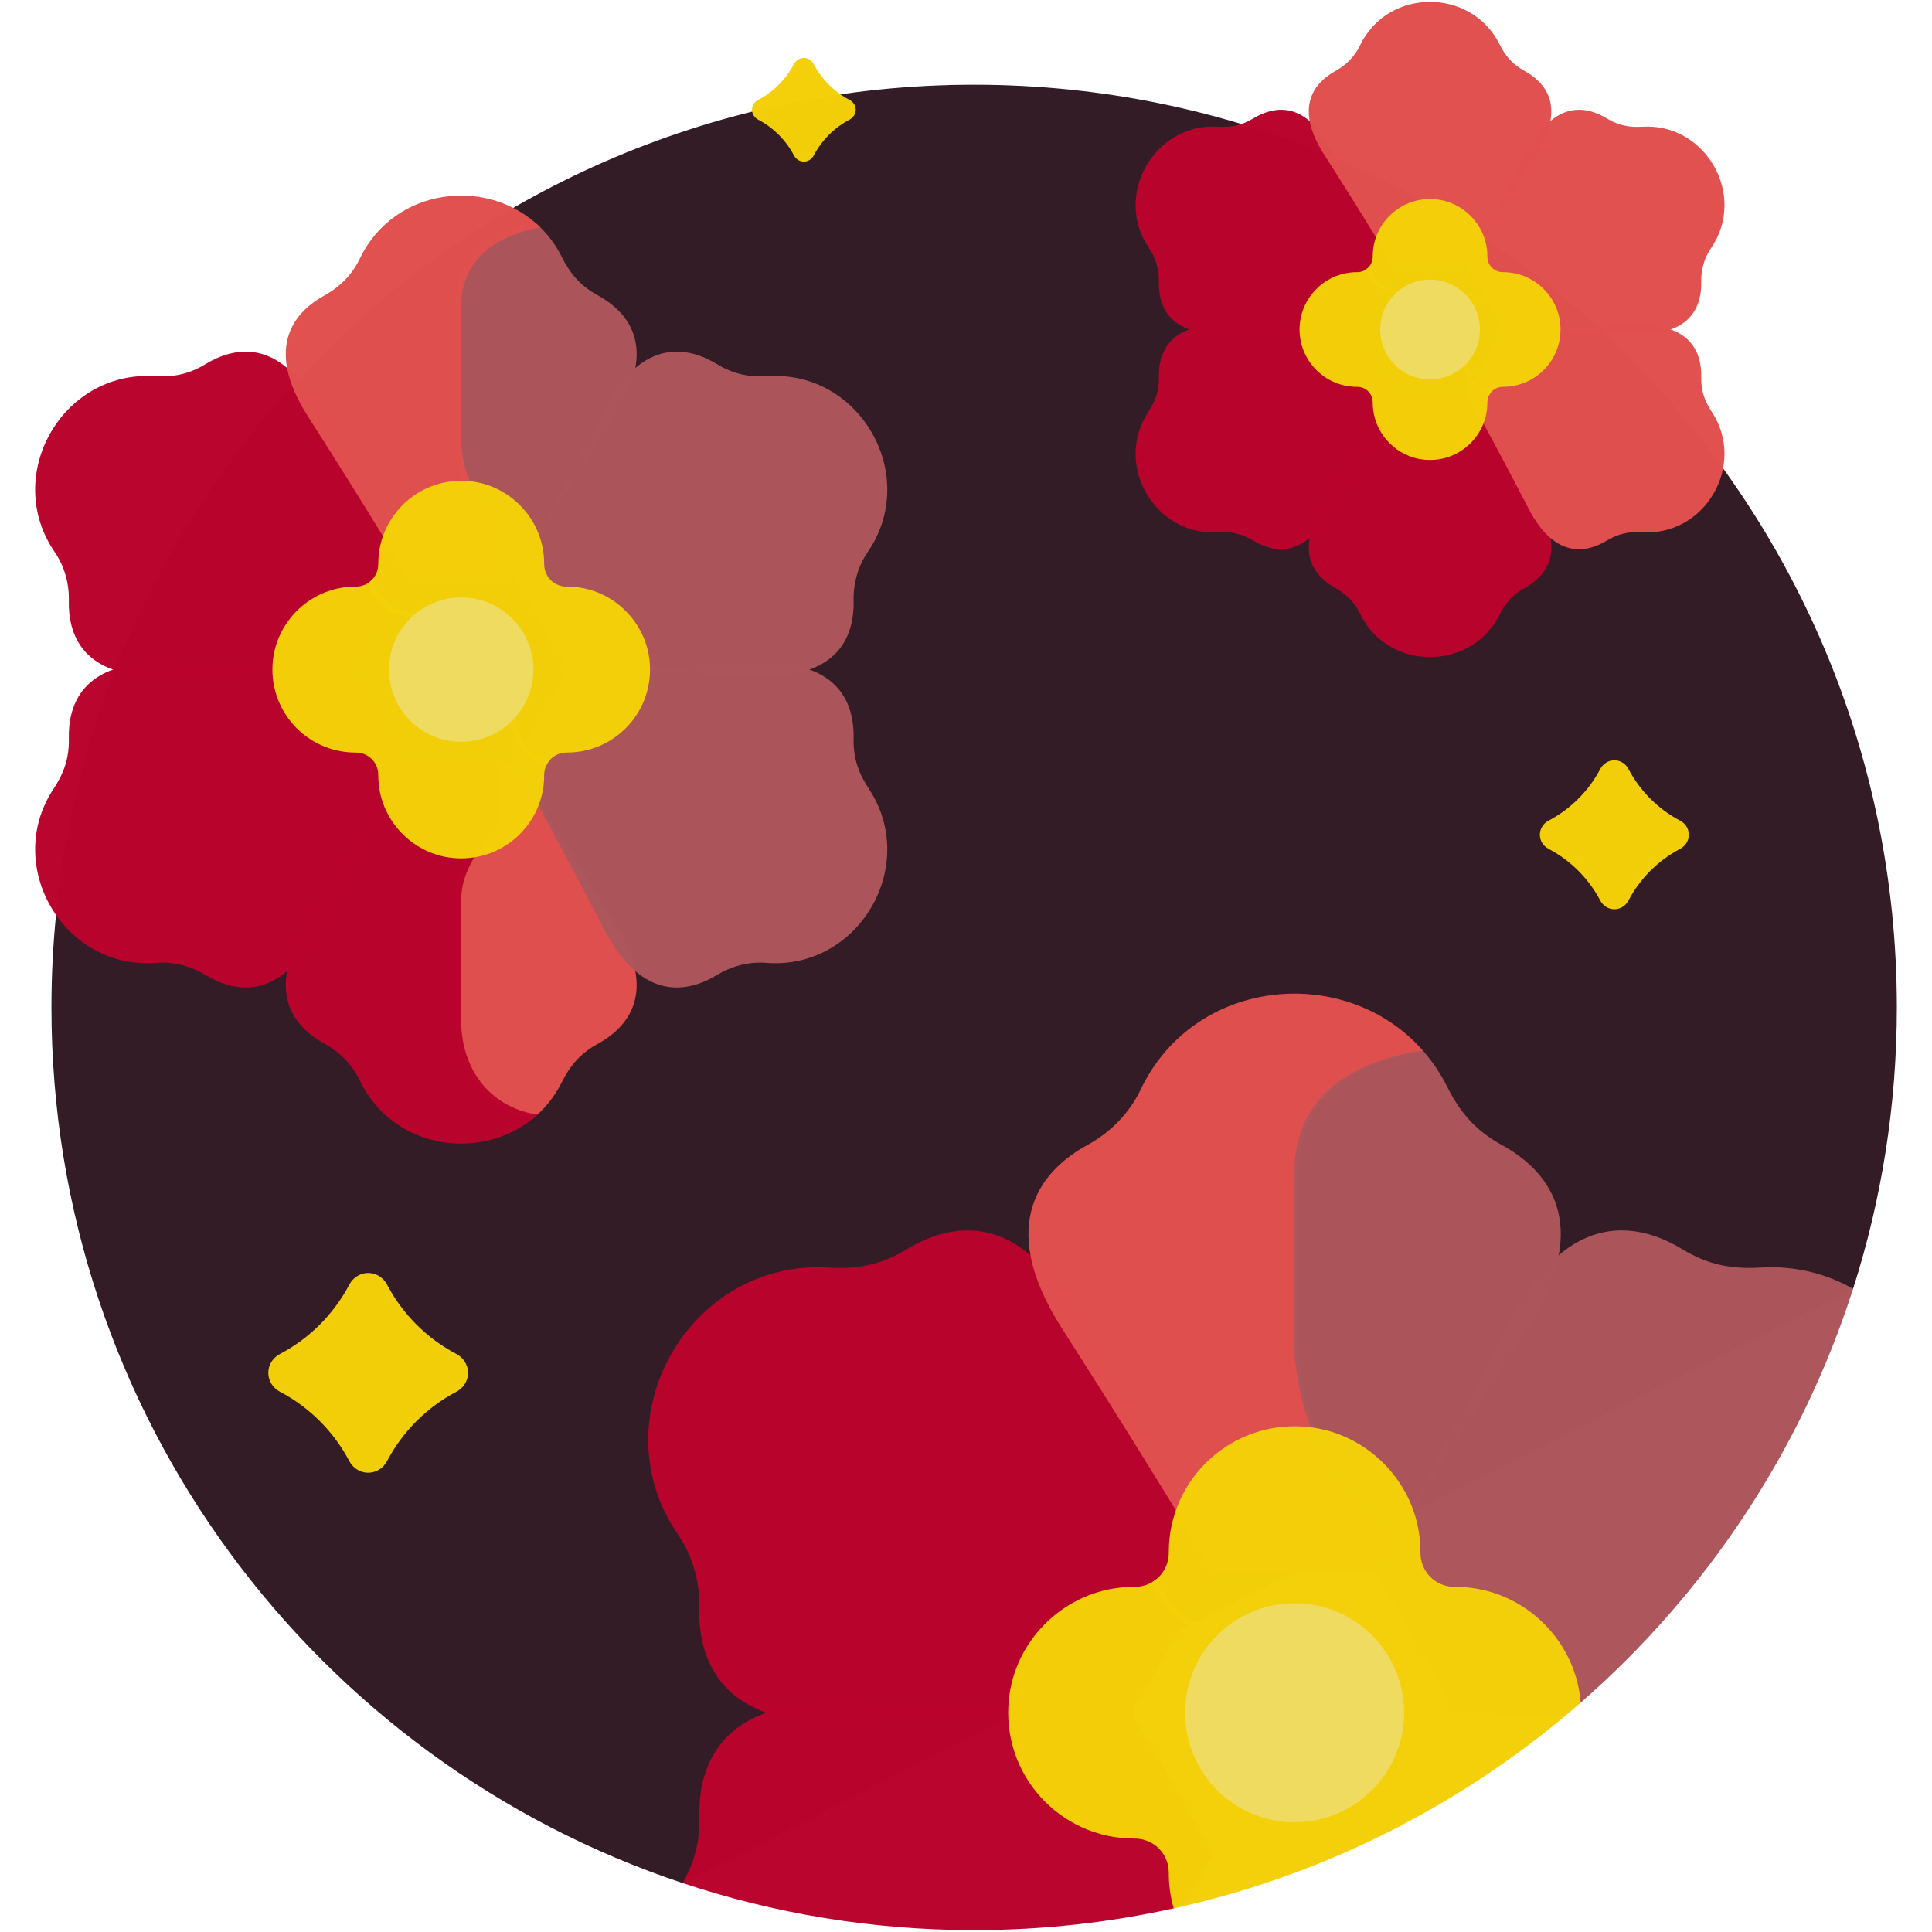 <svg width="513" height="513" viewBox="0 0 513 513" fill="none" xmlns="http://www.w3.org/2000/svg">
<g clip-path="url(#clip0_35_620)">
<path d="M181.258 500.008L492.045 342.218C499.581 318.66 503.665 293.557 503.665 267.498C503.665 132.187 393.974 22.496 258.663 22.496C123.352 22.496 13.662 132.187 13.662 267.498C13.662 375.758 83.883 467.606 181.258 500.008Z" fill="#321B25" fill-opacity="0.99"/>
<path d="M14.186 209.514C0.759 229.899 16.944 257.586 41.46 255.663C46.062 255.302 50.618 256.491 54.562 258.891C61.761 263.273 74.273 266.544 84.551 246.731C99.968 217.011 108.287 202.477 108.287 202.477L101.143 190.103L93.999 177.729C93.999 177.729 77.252 177.667 43.806 176.159C21.508 175.153 18.085 187.624 18.281 196.05C18.408 201.587 16.802 205.542 14.186 209.514Z" fill="#BA042D" fill-opacity="0.99"/>
<path d="M163.213 245.098C145.183 216.887 136.756 202.415 136.756 202.415H131.914V218.445C129.546 220.448 120.963 228.437 120.963 238.947V271.133C120.963 279.071 123.804 286.135 128.963 291.023C132.3 294.185 136.46 296.268 141.222 297.224C144.396 294.699 147.125 291.439 149.136 287.428C151.268 283.176 153.89 279.808 158.749 277.151C166.144 273.106 175.232 263.906 163.213 245.098Z" fill="#E1504E" fill-opacity="0.99"/>
<path d="M122.463 271.133V238.947C122.463 227.614 133.414 219.156 133.414 219.156V202.415H122.467H108.178C108.178 202.415 99.751 216.887 81.721 245.098C69.701 263.906 78.79 273.106 86.185 277.149C90.235 279.364 93.543 282.715 95.532 286.881C104.487 305.642 128.788 308.664 142.7 295.967C129.448 293.901 122.463 283.135 122.463 271.133Z" fill="#BA042D" fill-opacity="0.99"/>
<path d="M40.854 99.878C16.487 98.442 0.601 126.303 14.524 146.572C17.138 150.377 18.386 154.917 18.279 159.533C18.084 167.959 21.507 180.43 43.804 179.424C77.251 177.915 93.997 177.853 93.997 177.853L101.141 165.479L108.285 153.104C108.285 153.104 99.965 138.57 84.549 108.85C74.271 89.037 61.759 92.308 54.56 96.69C49.83 99.572 45.602 100.158 40.854 99.878Z" fill="#BA042D" fill-opacity="0.99"/>
<path d="M158.749 78.433C153.889 75.775 151.267 72.408 149.136 68.156C147.314 64.521 144.896 61.511 142.098 59.097C136.988 60.193 131.353 62.278 127.166 66.246C123.054 70.143 120.969 75.257 120.969 81.447L120.97 116.144C120.964 116.316 120.839 120.395 122.189 125.078C123.908 131.043 127.259 135.288 131.916 137.423V153.167H136.758C136.758 153.167 145.185 138.695 163.215 110.484C175.232 91.677 166.144 82.477 158.749 78.433Z" fill="#AD565C" fill-opacity="0.99"/>
<path d="M108.178 153.168H122.467H133.414V136.427C121.914 132.032 122.467 116.197 122.467 116.197C122.467 116.197 122.467 105.197 122.467 81.447C122.467 67.21 134.124 62.14 143.464 60.36C129.698 46.823 104.654 49.588 95.532 68.701C93.543 72.867 90.236 76.218 86.185 78.433C78.79 82.477 69.701 91.677 81.721 110.484C99.751 138.696 108.178 153.168 108.178 153.168Z" fill="#E1504E" fill-opacity="0.99"/>
<path d="M230.748 209.514C244.175 229.899 227.99 257.586 203.474 255.663C198.871 255.302 194.316 256.491 190.372 258.891C183.173 263.273 170.661 266.544 160.383 246.731C144.966 217.011 136.647 202.477 136.647 202.477L143.791 190.103L150.935 177.729C150.935 177.729 167.682 177.667 201.128 176.159C223.426 175.153 226.849 187.624 226.653 196.05C226.526 201.587 228.132 205.542 230.748 209.514Z" fill="#AD565C" fill-opacity="0.99"/>
<path d="M204.08 99.878C228.447 98.442 244.333 126.303 230.41 146.572C227.796 150.377 226.548 154.917 226.655 159.533C226.85 167.959 223.427 180.43 201.13 179.424C167.683 177.915 150.937 177.853 150.937 177.853L143.793 165.479L136.649 153.104C136.649 153.104 144.969 138.57 160.385 108.85C170.663 89.037 183.175 92.308 190.374 96.69C195.104 99.572 199.332 100.158 204.08 99.878Z" fill="#AD565C" fill-opacity="0.99"/>
<path d="M172.475 175.41C171.417 165.319 163.32 157.123 153.244 155.925C152.314 155.814 151.395 155.763 150.489 155.766C147.136 155.779 144.479 153.123 144.492 149.77C144.496 148.862 144.444 147.941 144.333 147.01C143.133 136.935 134.935 128.84 124.844 127.783C111.614 126.398 100.441 136.736 100.441 149.684V149.762C100.449 151.885 99.388 153.727 97.759 154.793C98.614 157.044 100.006 159.469 102.294 161.295C105.573 163.912 109.916 164.709 115.203 163.669C129.186 160.921 135.186 183.618 135.879 186.476C135.587 188.098 134.703 194.75 138.735 199.441C140.314 201.277 142.435 202.544 145.046 203.27C145.991 201.214 148.056 199.81 150.496 199.818H150.573C163.524 199.817 173.863 188.643 172.475 175.41Z" fill="#F4D009" fill-opacity="0.99"/>
<path d="M100.442 205.814C100.439 206.721 100.491 207.642 100.601 208.572C101.8 218.647 109.998 226.742 120.089 227.8C133.32 229.186 144.493 218.848 144.493 205.899C144.493 205.873 144.493 205.848 144.493 205.822C144.488 204.334 145.009 202.984 145.881 201.942C134.582 199.149 137.414 186.447 137.414 186.447C137.414 186.447 131.414 158.947 114.914 162.197C104.66 164.217 100.587 158.416 98.971 153.735C97.878 154.988 96.267 155.773 94.445 155.766C93.537 155.763 92.617 155.815 91.685 155.925C81.61 157.125 73.515 165.323 72.458 175.415C71.073 188.645 81.411 199.817 94.359 199.817H94.437C97.793 199.805 100.455 202.458 100.442 205.814Z" fill="#F4D009" fill-opacity="0.99"/>
<path d="M122.467 196.958C133.052 196.958 141.633 188.377 141.633 177.792C141.633 167.207 133.052 158.626 122.467 158.626C111.882 158.626 103.301 167.207 103.301 177.792C103.301 188.377 111.882 196.958 122.467 196.958Z" fill="#EFDB61" fill-opacity="0.99"/>
<path d="M304.882 109.413C295.602 123.501 306.788 142.636 323.731 141.307C326.912 141.058 330.06 141.879 332.786 143.538C337.761 146.567 346.409 148.827 353.512 135.134C364.167 114.594 369.917 104.55 369.917 104.55L364.979 95.998L360.041 87.446C360.041 87.446 348.467 87.403 325.352 86.361C309.942 85.666 307.576 94.285 307.711 100.108C307.8 103.935 306.69 106.668 304.882 109.413Z" fill="#BA042D" fill-opacity="0.99"/>
<path d="M398.147 163.26C390.586 178.341 368.422 178.221 361.101 162.883C359.727 160.004 357.441 157.688 354.641 156.157C349.53 153.362 343.249 147.004 351.556 134.006C364.017 114.509 369.841 104.507 369.841 104.507H379.716H389.591C389.591 104.507 395.415 114.509 407.876 134.006C416.183 147.004 409.902 153.362 404.791 156.157C401.432 157.994 399.62 160.322 398.147 163.26Z" fill="#BA042D" fill-opacity="0.99"/>
<path d="M323.313 33.643C306.472 32.651 295.494 51.906 305.116 65.914C306.922 68.544 307.785 71.681 307.711 74.871C307.576 80.694 309.942 89.313 325.352 88.618C348.467 87.575 360.041 87.533 360.041 87.533L364.979 78.981L369.917 70.429C369.917 70.429 364.167 60.385 353.512 39.845C346.409 26.152 337.762 28.413 332.786 31.441C329.516 33.431 326.594 33.836 323.313 33.643Z" fill="#BA042D" fill-opacity="0.99"/>
<path d="M398.147 11.719C390.586 -3.362 368.422 -3.242 361.101 12.096C359.727 14.975 357.441 17.291 354.641 18.822C349.53 21.617 343.249 27.975 351.556 40.973C364.017 60.47 369.841 70.472 369.841 70.472H379.716H389.591C389.591 70.472 395.415 60.47 407.876 40.973C416.183 27.975 409.902 21.617 404.791 18.822C401.432 16.985 399.62 14.657 398.147 11.719Z" fill="#E1504E" fill-opacity="0.99"/>
<path d="M454.551 109.413C463.831 123.501 452.645 142.636 435.702 141.307C432.521 141.058 429.373 141.879 426.647 143.538C421.672 146.567 413.024 148.827 405.921 135.134C395.266 114.594 389.516 104.55 389.516 104.55L394.454 95.998L399.392 87.446C399.392 87.446 410.966 87.403 434.081 86.361C449.491 85.666 451.857 94.285 451.722 100.108C451.633 103.935 452.743 106.668 454.551 109.413Z" fill="#E1504E" fill-opacity="0.99"/>
<path d="M436.12 33.643C452.961 32.651 463.939 51.906 454.317 65.914C452.51 68.544 451.648 71.681 451.722 74.871C451.857 80.694 449.491 89.313 434.081 88.618C410.966 87.575 399.392 87.533 399.392 87.533L394.454 78.981L389.516 70.429C389.516 70.429 395.266 60.385 405.921 39.845C413.024 26.152 421.671 28.413 426.647 31.441C429.917 33.431 432.839 33.836 436.12 33.643Z" fill="#E1504E" fill-opacity="0.99"/>
<path d="M315.151 504.97C319.818 496.464 322.242 492.227 322.242 492.227L311.403 473.454L300.564 454.681C300.564 454.681 275.159 454.587 224.418 452.298C190.591 450.772 185.398 469.692 185.694 482.475C185.858 489.535 184.158 494.899 181.257 500.008C205.59 508.105 231.612 512.5 258.664 512.5C276.88 512.5 294.622 510.484 311.704 506.713L315.151 504.97Z" fill="#BA042D" fill-opacity="0.99"/>
<path d="M219.943 336.576C182.976 334.398 158.877 376.664 179.999 407.415C183.964 413.188 185.858 420.075 185.695 427.077C185.399 439.86 190.592 458.779 224.419 457.254C275.16 454.965 300.565 454.871 300.565 454.871L311.404 436.098L322.243 417.325C322.243 417.325 309.621 395.276 286.233 350.189C270.641 320.131 251.659 325.093 240.737 331.741C233.559 336.111 227.146 337.001 219.943 336.576Z" fill="#BA042D" fill-opacity="0.99"/>
<path d="M344.755 358.947C344.755 358.947 344.755 346.447 344.755 310.971C344.755 288.78 363.696 281.43 377.882 279.036C357.608 255.806 317.252 259.195 302.893 289.278C299.876 295.599 294.858 300.682 288.713 304.042C277.495 310.177 263.706 324.134 281.941 352.666C309.293 395.464 322.077 417.419 322.077 417.419H343.754H365.431C365.431 417.419 367.419 414.006 371.484 407.278C345.367 390.866 344.755 358.947 344.755 358.947Z" fill="#E1504E" fill-opacity="0.99"/>
<path d="M398.797 304.043C391.424 300.011 387.447 294.902 384.213 288.452C382.416 284.867 380.224 281.698 377.757 278.895C363.489 281.133 343.756 288.321 343.756 310.971V358.947C343.756 358.947 344.379 391.457 371.215 407.729C377.429 397.438 388.736 379.006 405.57 352.666C423.804 324.135 410.015 310.177 398.797 304.043Z" fill="#AD565C" fill-opacity="0.99"/>
<path d="M386.945 454.871C386.945 454.871 395.742 454.905 413.249 455.396L419.658 452.157C452.925 423.129 478.274 385.267 492.046 342.218C484.987 338.201 476.669 336.04 467.568 336.576C460.365 337 453.951 336.11 446.774 331.741C435.852 325.093 416.87 320.13 401.278 350.189C377.89 395.276 365.268 417.325 365.268 417.325L376.107 436.098L386.945 454.871Z" fill="#AD565C" fill-opacity="0.99"/>
<path d="M306.018 420.039C308.63 426.78 314.626 434.697 328.413 434.697C352.413 434.697 359.913 467.947 359.913 467.947C359.913 467.947 359.41 480.868 371.163 485.177C388.679 476.108 404.965 464.994 419.695 452.137C419.67 451.812 419.653 451.489 419.619 451.163C418.013 435.854 405.73 423.42 390.445 421.602C389.035 421.434 387.64 421.356 386.265 421.361C381.179 421.381 377.148 417.351 377.168 412.265C377.173 410.888 377.094 409.491 376.927 408.078C375.107 392.793 362.669 380.513 347.361 378.909C327.29 376.807 310.341 392.491 310.341 412.134V412.252C310.353 415.582 308.631 418.451 306.018 420.039Z" fill="#F4D009" fill-opacity="0.99"/>
<path d="M360.914 466.947C360.914 466.947 353.414 433.697 329.414 433.697C315.785 433.697 309.767 425.959 307.107 419.27C305.531 420.585 303.492 421.37 301.244 421.361C299.867 421.356 298.47 421.434 297.058 421.603C281.773 423.423 269.492 435.861 267.89 451.171C265.789 471.241 281.473 488.19 301.115 488.19H301.234C306.324 488.172 310.362 492.197 310.342 497.287C310.337 498.663 310.416 500.06 310.583 501.471C310.797 503.272 311.164 505.029 311.661 506.734C333.219 501.98 353.711 494.387 372.726 484.368C360.4 480.269 360.914 466.947 360.914 466.947Z" fill="#F4D009" fill-opacity="0.99"/>
<path d="M343.755 483.852C359.813 483.852 372.831 470.834 372.831 454.776C372.831 438.718 359.813 425.7 343.755 425.7C327.697 425.7 314.679 438.718 314.679 454.776C314.679 470.834 327.697 483.852 343.755 483.852Z" fill="#EFDB61" fill-opacity="0.99"/>
<path d="M414.277 85.844C413.546 78.87 407.95 73.205 400.987 72.377C400.344 72.301 399.709 72.265 399.083 72.267C396.766 72.276 394.93 70.44 394.939 68.123C394.941 67.496 394.906 66.859 394.829 66.216C394 59.253 388.334 53.658 381.36 52.928C372.216 51.97 364.495 59.115 364.495 68.064V68.118C364.5 69.585 363.767 70.858 362.641 71.595C363.232 73.151 364.194 74.827 365.775 76.088C368.041 77.897 371.043 78.447 374.697 77.729C384.361 75.83 388.508 91.516 388.986 93.491C388.784 94.612 388.173 99.209 390.96 102.451C392.051 103.72 393.517 104.595 395.321 105.097C395.974 103.676 397.401 102.705 399.088 102.711H399.141C408.091 102.712 415.236 94.989 414.277 85.844Z" fill="#F4D009" fill-opacity="0.99"/>
<path d="M364.495 106.856C364.492 107.483 364.529 108.119 364.605 108.762C365.434 115.725 371.099 121.32 378.073 122.05C387.217 123.008 394.939 115.863 394.939 106.914C394.939 106.896 394.939 106.878 394.939 106.861C394.935 105.832 395.296 104.9 395.899 104.18C388.09 102.25 390.047 93.472 390.047 93.472C390.047 93.472 385.9 74.466 374.497 76.713C367.41 78.109 364.595 74.1 363.479 70.865C362.723 71.731 361.61 72.274 360.351 72.269C359.724 72.267 359.087 72.302 358.444 72.379C351.481 73.208 345.886 78.874 345.156 85.849C344.199 94.992 351.344 102.713 360.292 102.713H360.346C362.664 102.703 364.503 104.537 364.495 106.856Z" fill="#F4D009" fill-opacity="0.99"/>
<path d="M379.716 100.736C387.032 100.736 392.962 94.806 392.962 87.49C392.962 80.174 387.032 74.244 379.716 74.244C372.4 74.244 366.47 80.174 366.47 87.49C366.47 94.806 372.4 100.736 379.716 100.736Z" fill="#EFDB61" fill-opacity="0.99"/>
<path d="M446.129 217.915C440.275 214.837 435.473 210.034 432.395 204.181C431.668 202.799 430.247 201.881 428.685 201.878C428.675 201.878 428.666 201.878 428.656 201.878C428.647 201.878 428.637 201.878 428.628 201.878C427.066 201.881 425.645 202.799 424.918 204.181C421.84 210.035 417.037 214.837 411.183 217.915C409.8 218.642 408.882 220.063 408.879 221.625V221.653V221.681C408.882 223.243 409.8 224.664 411.183 225.391C417.037 228.469 421.84 233.272 424.918 239.126C425.645 240.508 427.066 241.426 428.628 241.429H428.656H428.685C430.247 241.426 431.668 240.508 432.395 239.126C435.473 233.272 440.275 228.47 446.129 225.392C447.511 224.665 448.43 223.244 448.433 221.681C448.433 221.672 448.433 221.662 448.433 221.653C448.433 221.644 448.433 221.634 448.433 221.625C448.43 220.063 447.512 218.642 446.129 217.915Z" fill="#F4D009" fill-opacity="0.99"/>
<path d="M225.606 26.545C221.532 24.403 218.19 21.06 216.047 16.986C215.541 16.024 214.552 15.385 213.465 15.383C213.458 15.383 213.452 15.383 213.445 15.383C213.439 15.383 213.432 15.383 213.426 15.383C212.339 15.385 211.35 16.024 210.844 16.986C208.702 21.06 205.359 24.403 201.285 26.545C200.323 27.051 199.684 28.04 199.682 29.127V29.146C199.682 29.146 199.682 29.159 199.682 29.165C199.684 30.252 200.323 31.241 201.285 31.747C205.359 33.889 208.702 37.232 210.844 41.306C211.35 42.268 212.339 42.907 213.426 42.909H213.445H213.465C214.552 42.907 215.541 42.268 216.047 41.306C218.189 37.232 221.531 33.89 225.606 31.747C226.568 31.241 227.207 30.252 227.209 29.164C227.209 29.157 227.209 29.151 227.209 29.145C227.209 29.139 227.209 29.132 227.209 29.126C227.207 28.04 226.568 27.051 225.606 26.545Z" fill="#F4D009" fill-opacity="0.99"/>
<path d="M121.187 359.522C113.338 355.395 106.899 348.956 102.772 341.107C101.798 339.254 99.892 338.023 97.798 338.019C97.785 338.019 97.772 338.019 97.759 338.019C97.747 338.019 97.734 338.019 97.722 338.019C95.627 338.023 93.722 339.254 92.748 341.107C88.621 348.956 82.181 355.395 74.332 359.522C72.478 360.497 71.247 362.403 71.243 364.497V364.534V364.571C71.247 366.665 72.478 368.571 74.332 369.546C82.181 373.673 88.621 380.113 92.747 387.961C93.722 389.815 95.627 391.045 97.722 391.049H97.759H97.798C99.892 391.045 101.797 389.814 102.772 387.961C106.899 380.112 113.338 373.673 121.187 369.546C123.041 368.571 124.272 366.665 124.276 364.571C124.276 364.558 124.276 364.546 124.276 364.534C124.276 364.521 124.276 364.509 124.276 364.497C124.272 362.403 123.041 360.497 121.187 359.522Z" fill="#F4D009" fill-opacity="0.99"/>
</g>
<defs>
<clipPath id="clip0_35_620">
<rect width="512" height="512" fill="white" transform="translate(0.5 0.5)"/>
</clipPath>
</defs>
</svg>
